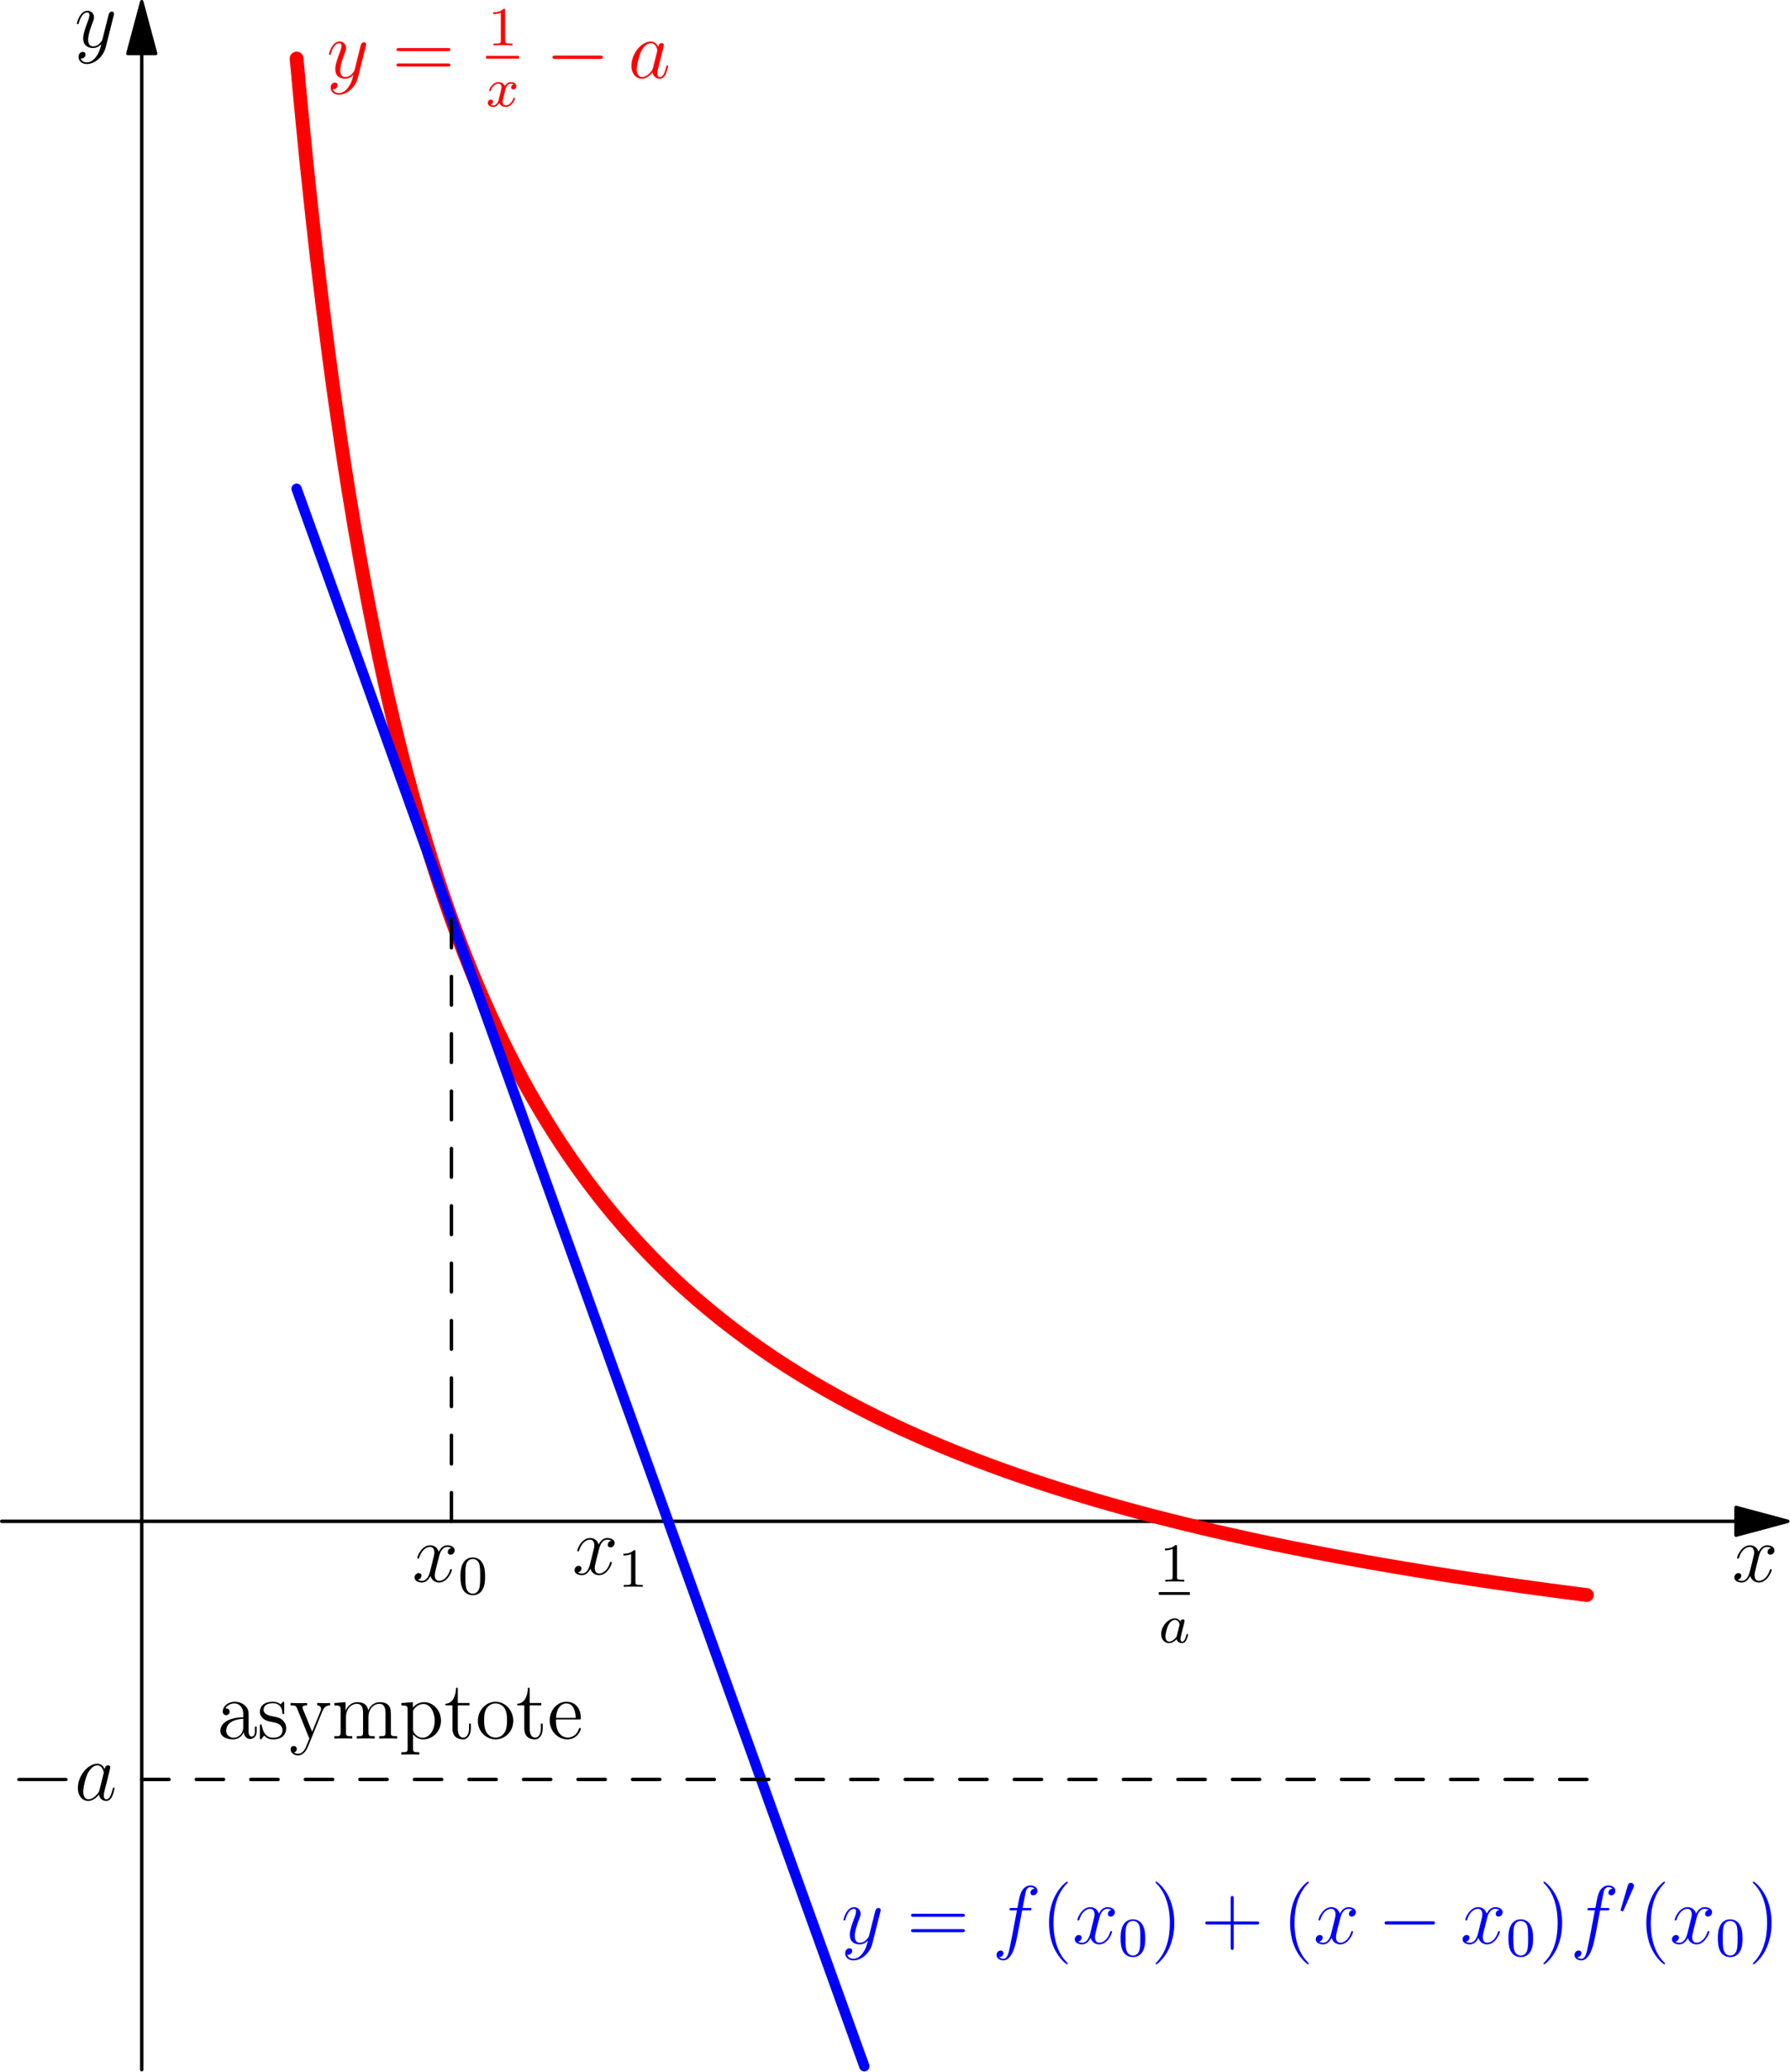 <?xml version='1.0' encoding='UTF-8'?>
<!-- This file was generated by dvisvgm 3.2.2 -->
<svg version='1.1' xmlns='http://www.w3.org/2000/svg' xmlns:xlink='http://www.w3.org/1999/xlink' width='259.25pt' height='300pt' viewBox='76.946 274.185 259.25 300'>
<defs>
<path id='g2-97' d='M3.124-3.037C3.053-3.172 2.821-3.515 2.335-3.515C1.387-3.515 .343-2.407 .343-1.227C.343-.399 .877 .08 1.49 .08C2 .08 2.439-.327 2.582-.486C2.726 .064 3.268 .08 3.363 .08C3.73 .08 3.913-.223 3.977-.359C4.136-.646 4.248-1.108 4.248-1.14C4.248-1.188 4.216-1.243 4.121-1.243S4.009-1.196 3.961-.996C3.85-.558 3.698-.143 3.387-.143C3.204-.143 3.132-.295 3.132-.518C3.132-.654 3.204-.925 3.252-1.124S3.419-1.801 3.451-1.945L3.61-2.55C3.65-2.742 3.738-3.076 3.738-3.116C3.738-3.3 3.587-3.363 3.483-3.363C3.363-3.363 3.164-3.284 3.124-3.037ZM2.582-.861C2.184-.311 1.769-.143 1.514-.143C1.148-.143 .964-.478 .964-.893C.964-1.267 1.18-2.12 1.355-2.471C1.586-2.957 1.977-3.292 2.343-3.292C2.861-3.292 3.013-2.71 3.013-2.614C3.013-2.582 2.813-1.801 2.766-1.594C2.662-1.219 2.662-1.203 2.582-.861Z'/>
<path id='g2-120' d='M3.993-3.18C3.642-3.092 3.626-2.782 3.626-2.75C3.626-2.574 3.762-2.455 3.937-2.455S4.384-2.59 4.384-2.933C4.384-3.387 3.881-3.515 3.587-3.515C3.212-3.515 2.909-3.252 2.726-2.941C2.55-3.363 2.136-3.515 1.809-3.515C.94-3.515 .454-2.519 .454-2.295C.454-2.224 .51-2.192 .574-2.192C.669-2.192 .685-2.232 .709-2.327C.893-2.909 1.371-3.292 1.785-3.292C2.096-3.292 2.248-3.068 2.248-2.782C2.248-2.622 2.152-2.256 2.088-2C2.032-1.769 1.857-1.06 1.817-.909C1.706-.478 1.419-.143 1.06-.143C1.028-.143 .821-.143 .654-.255C1.02-.343 1.02-.677 1.02-.685C1.02-.869 .877-.98 .701-.98C.486-.98 .255-.797 .255-.494C.255-.128 .646 .08 1.052 .08C1.474 .08 1.769-.239 1.913-.494C2.088-.104 2.455 .08 2.837 .08C3.706 .08 4.184-.917 4.184-1.14C4.184-1.219 4.121-1.243 4.065-1.243C3.969-1.243 3.953-1.188 3.929-1.108C3.77-.574 3.316-.143 2.853-.143C2.59-.143 2.399-.319 2.399-.654C2.399-.813 2.447-.996 2.558-1.443C2.614-1.682 2.79-2.383 2.829-2.534C2.941-2.949 3.22-3.292 3.579-3.292C3.618-3.292 3.826-3.292 3.993-3.18Z'/>
<path id='g4-48' d='M3.897-2.542C3.897-3.395 3.81-3.913 3.547-4.423C3.196-5.125 2.55-5.3 2.112-5.3C1.108-5.3 .741-4.551 .63-4.328C.343-3.746 .327-2.957 .327-2.542C.327-2.016 .351-1.211 .733-.574C1.1 .016 1.69 .167 2.112 .167C2.495 .167 3.18 .048 3.579-.741C3.873-1.315 3.897-2.024 3.897-2.542ZM2.112-.056C1.841-.056 1.291-.183 1.124-1.02C1.036-1.474 1.036-2.224 1.036-2.638C1.036-3.188 1.036-3.746 1.124-4.184C1.291-4.997 1.913-5.077 2.112-5.077C2.383-5.077 2.933-4.941 3.092-4.216C3.188-3.778 3.188-3.18 3.188-2.638C3.188-2.168 3.188-1.451 3.092-1.004C2.925-.167 2.375-.056 2.112-.056Z'/>
<path id='g4-49' d='M2.503-5.077C2.503-5.292 2.487-5.3 2.271-5.3C1.945-4.981 1.522-4.79 .765-4.79V-4.527C.98-4.527 1.411-4.527 1.873-4.742V-.654C1.873-.359 1.849-.263 1.092-.263H.813V0C1.14-.024 1.825-.024 2.184-.024S3.236-.024 3.563 0V-.263H3.284C2.527-.263 2.503-.359 2.503-.654V-5.077Z'/>
<path id='g0-48' d='M2.112-3.778C2.152-3.881 2.184-3.937 2.184-4.017C2.184-4.28 1.945-4.455 1.722-4.455C1.403-4.455 1.315-4.176 1.283-4.065L.271-.63C.239-.534 .239-.51 .239-.502C.239-.43 .287-.414 .367-.391C.51-.327 .526-.327 .542-.327C.566-.327 .614-.327 .669-.462L2.112-3.778Z'/>
<path id='g5-40' d='M3.885 2.905C3.885 2.869 3.885 2.845 3.682 2.642C2.487 1.435 1.817-.538 1.817-2.977C1.817-5.296 2.379-7.293 3.766-8.703C3.885-8.811 3.885-8.835 3.885-8.871C3.885-8.942 3.826-8.966 3.778-8.966C3.622-8.966 2.642-8.106 2.056-6.934C1.447-5.727 1.172-4.447 1.172-2.977C1.172-1.913 1.339-.49 1.961 .789C2.666 2.224 3.646 3.001 3.778 3.001C3.826 3.001 3.885 2.977 3.885 2.905Z'/>
<path id='g5-41' d='M3.371-2.977C3.371-3.885 3.252-5.368 2.582-6.755C1.877-8.189 .897-8.966 .765-8.966C.717-8.966 .658-8.942 .658-8.871C.658-8.835 .658-8.811 .861-8.608C2.056-7.4 2.726-5.428 2.726-2.989C2.726-.669 2.164 1.327 .777 2.738C.658 2.845 .658 2.869 .658 2.905C.658 2.977 .717 3.001 .765 3.001C.921 3.001 1.901 2.14 2.487 .968C3.096-.251 3.371-1.542 3.371-2.977Z'/>
<path id='g5-43' d='M4.77-2.762H8.07C8.237-2.762 8.452-2.762 8.452-2.977C8.452-3.204 8.249-3.204 8.07-3.204H4.77V-6.504C4.77-6.671 4.77-6.886 4.555-6.886C4.328-6.886 4.328-6.683 4.328-6.504V-3.204H1.028C.861-3.204 .646-3.204 .646-2.989C.646-2.762 .849-2.762 1.028-2.762H4.328V.538C4.328 .705 4.328 .921 4.543 .921C4.77 .921 4.77 .717 4.77 .538V-2.762Z'/>
<path id='g5-61' d='M8.07-3.873C8.237-3.873 8.452-3.873 8.452-4.089C8.452-4.316 8.249-4.316 8.07-4.316H1.028C.861-4.316 .646-4.316 .646-4.101C.646-3.873 .849-3.873 1.028-3.873H8.07ZM8.07-1.65C8.237-1.65 8.452-1.65 8.452-1.865C8.452-2.092 8.249-2.092 8.07-2.092H1.028C.861-2.092 .646-2.092 .646-1.877C.646-1.65 .849-1.65 1.028-1.65H8.07Z'/>
<path id='g5-97' d='M4.615-3.192C4.615-3.838 4.615-4.316 4.089-4.782C3.67-5.165 3.132-5.332 2.606-5.332C1.626-5.332 .873-4.686 .873-3.909C.873-3.563 1.1-3.395 1.375-3.395C1.662-3.395 1.865-3.599 1.865-3.885C1.865-4.376 1.435-4.376 1.255-4.376C1.53-4.878 2.104-5.093 2.582-5.093C3.132-5.093 3.838-4.639 3.838-3.563V-3.084C1.435-3.049 .526-2.044 .526-1.124C.526-.179 1.626 .12 2.355 .12C3.144 .12 3.682-.359 3.909-.933C3.957-.371 4.328 .06 4.842 .06C5.093 .06 5.786-.108 5.786-1.064V-1.733H5.523V-1.064C5.523-.383 5.236-.287 5.069-.287C4.615-.287 4.615-.921 4.615-1.1V-3.192ZM3.838-1.686C3.838-.514 2.965-.12 2.451-.12C1.865-.12 1.375-.55 1.375-1.124C1.375-2.702 3.407-2.845 3.838-2.869V-1.686Z'/>
<path id='g5-101' d='M4.579-2.774C4.842-2.774 4.866-2.774 4.866-3.001C4.866-4.208 4.22-5.332 2.774-5.332C1.411-5.332 .359-4.101 .359-2.618C.359-1.04 1.578 .12 2.905 .12C4.328 .12 4.866-1.172 4.866-1.423C4.866-1.494 4.806-1.542 4.734-1.542C4.639-1.542 4.615-1.482 4.591-1.423C4.28-.418 3.479-.143 2.977-.143S1.267-.478 1.267-2.546V-2.774H4.579ZM1.279-3.001C1.375-4.878 2.427-5.093 2.762-5.093C4.041-5.093 4.113-3.407 4.125-3.001H1.279Z'/>
<path id='g5-109' d='M8.572-2.905C8.572-4.017 8.572-4.352 8.297-4.734C7.95-5.2 7.388-5.272 6.982-5.272C5.99-5.272 5.487-4.555 5.296-4.089C5.129-5.009 4.483-5.272 3.73-5.272C2.57-5.272 2.116-4.28 2.02-4.041H2.008V-5.272L.383-5.141V-4.794C1.196-4.794 1.291-4.71 1.291-4.125V-.885C1.291-.347 1.16-.347 .383-.347V0C.693-.024 1.339-.024 1.674-.024C2.02-.024 2.666-.024 2.977 0V-.347C2.212-.347 2.068-.347 2.068-.885V-3.108C2.068-4.364 2.893-5.033 3.634-5.033S4.543-4.423 4.543-3.694V-.885C4.543-.347 4.411-.347 3.634-.347V0C3.945-.024 4.591-.024 4.926-.024C5.272-.024 5.918-.024 6.229 0V-.347C5.464-.347 5.32-.347 5.32-.885V-3.108C5.32-4.364 6.145-5.033 6.886-5.033S7.795-4.423 7.795-3.694V-.885C7.795-.347 7.663-.347 6.886-.347V0C7.197-.024 7.843-.024 8.177-.024C8.524-.024 9.17-.024 9.48 0V-.347C8.883-.347 8.584-.347 8.572-.705V-2.905Z'/>
<path id='g5-111' d='M5.487-2.558C5.487-4.101 4.316-5.332 2.929-5.332C1.494-5.332 .359-4.065 .359-2.558C.359-1.028 1.554 .12 2.917 .12C4.328 .12 5.487-1.052 5.487-2.558ZM2.929-.143C2.487-.143 1.949-.335 1.602-.921C1.279-1.459 1.267-2.164 1.267-2.666C1.267-3.12 1.267-3.85 1.638-4.388C1.973-4.902 2.499-5.093 2.917-5.093C3.383-5.093 3.885-4.878 4.208-4.411C4.579-3.862 4.579-3.108 4.579-2.666C4.579-2.248 4.579-1.506 4.268-.944C3.933-.371 3.383-.143 2.929-.143Z'/>
<path id='g5-112' d='M2.929 1.973C2.164 1.973 2.02 1.973 2.02 1.435V-.646C2.236-.347 2.726 .12 3.491 .12C4.866 .12 6.073-1.04 6.073-2.582C6.073-4.101 4.949-5.272 3.646-5.272C2.594-5.272 2.032-4.519 1.997-4.471V-5.272L.335-5.141V-4.794C1.172-4.794 1.243-4.71 1.243-4.184V1.435C1.243 1.973 1.112 1.973 .335 1.973V2.319C.646 2.295 1.291 2.295 1.626 2.295C1.973 2.295 2.618 2.295 2.929 2.319V1.973ZM2.02-3.814C2.02-4.041 2.02-4.053 2.152-4.244C2.511-4.782 3.096-5.009 3.551-5.009C4.447-5.009 5.165-3.921 5.165-2.582C5.165-1.16 4.352-.12 3.431-.12C3.061-.12 2.714-.275 2.475-.502C2.2-.777 2.02-1.016 2.02-1.351V-3.814Z'/>
<path id='g5-115' d='M3.921-5.057C3.921-5.272 3.921-5.332 3.802-5.332C3.706-5.332 3.479-5.069 3.395-4.961C3.025-5.26 2.654-5.332 2.271-5.332C.825-5.332 .395-4.543 .395-3.885C.395-3.754 .395-3.335 .849-2.917C1.231-2.582 1.638-2.499 2.188-2.391C2.845-2.26 3.001-2.224 3.3-1.985C3.515-1.805 3.67-1.542 3.67-1.207C3.67-.693 3.371-.12 2.319-.12C1.53-.12 .956-.574 .693-1.769C.646-1.985 .646-1.997 .634-2.008C.61-2.056 .562-2.056 .526-2.056C.395-2.056 .395-1.997 .395-1.781V-.155C.395 .06 .395 .12 .514 .12C.574 .12 .586 .108 .789-.143C.849-.227 .849-.251 1.028-.442C1.482 .12 2.128 .12 2.331 .12C3.587 .12 4.208-.574 4.208-1.518C4.208-2.164 3.814-2.546 3.706-2.654C3.276-3.025 2.953-3.096 2.164-3.24C1.805-3.312 .933-3.479 .933-4.196C.933-4.567 1.184-5.117 2.26-5.117C3.563-5.117 3.634-4.005 3.658-3.634C3.67-3.539 3.754-3.539 3.79-3.539C3.921-3.539 3.921-3.599 3.921-3.814V-5.057Z'/>
<path id='g5-116' d='M2.008-4.806H3.694V-5.153H2.008V-7.352H1.745C1.733-6.229 1.303-5.081 .215-5.045V-4.806H1.231V-1.482C1.231-.155 2.116 .12 2.75 .12C3.503 .12 3.897-.622 3.897-1.482V-2.164H3.634V-1.506C3.634-.646 3.288-.143 2.821-.143C2.008-.143 2.008-1.255 2.008-1.459V-4.806Z'/>
<path id='g5-121' d='M4.842-3.993C5.165-4.794 5.727-4.806 5.954-4.806V-5.153C5.607-5.129 5.44-5.129 5.057-5.129C4.782-5.129 4.758-5.129 4.089-5.153V-4.806C4.531-4.782 4.639-4.507 4.639-4.292C4.639-4.184 4.615-4.125 4.567-4.005L3.347-.992L2.02-4.244C1.949-4.411 1.949-4.483 1.949-4.495C1.949-4.806 2.367-4.806 2.606-4.806V-5.153C2.295-5.129 1.71-5.129 1.375-5.129C.921-5.129 .897-5.129 .215-5.153V-4.806C.909-4.806 1.004-4.746 1.16-4.376L2.941 0C2.415 1.267 2.415 1.291 2.367 1.387C2.164 1.745 1.841 2.2 1.303 2.2C.933 2.2 .705 1.985 .705 1.985S1.124 1.937 1.124 1.518C1.124 1.231 .897 1.076 .681 1.076C.478 1.076 .227 1.196 .227 1.542C.227 1.997 .669 2.439 1.303 2.439C1.973 2.439 2.463 1.853 2.774 1.1L4.842-3.993Z'/>
<path id='g1-0' d='M7.878-2.75C8.082-2.75 8.297-2.75 8.297-2.989S8.082-3.228 7.878-3.228H1.411C1.207-3.228 .992-3.228 .992-2.989S1.207-2.75 1.411-2.75H7.878Z'/>
<path id='g3-97' d='M3.599-1.423C3.539-1.219 3.539-1.196 3.371-.968C3.108-.634 2.582-.12 2.02-.12C1.53-.12 1.255-.562 1.255-1.267C1.255-1.925 1.626-3.264 1.853-3.766C2.26-4.603 2.821-5.033 3.288-5.033C4.077-5.033 4.232-4.053 4.232-3.957C4.232-3.945 4.196-3.79 4.184-3.766L3.599-1.423ZM4.364-4.483C4.232-4.794 3.909-5.272 3.288-5.272C1.937-5.272 .478-3.527 .478-1.757C.478-.574 1.172 .12 1.985 .12C2.642 .12 3.204-.395 3.539-.789C3.658-.084 4.22 .12 4.579 .12S5.224-.096 5.44-.526C5.631-.933 5.798-1.662 5.798-1.71C5.798-1.769 5.75-1.817 5.679-1.817C5.571-1.817 5.559-1.757 5.511-1.578C5.332-.873 5.105-.12 4.615-.12C4.268-.12 4.244-.43 4.244-.669C4.244-.944 4.28-1.076 4.388-1.542C4.471-1.841 4.531-2.104 4.627-2.451C5.069-4.244 5.177-4.674 5.177-4.746C5.177-4.914 5.045-5.045 4.866-5.045C4.483-5.045 4.388-4.627 4.364-4.483Z'/>
<path id='g3-102' d='M5.332-4.806C5.571-4.806 5.667-4.806 5.667-5.033C5.667-5.153 5.571-5.153 5.356-5.153H4.388C4.615-6.384 4.782-7.233 4.878-7.615C4.949-7.902 5.2-8.177 5.511-8.177C5.762-8.177 6.013-8.07 6.133-7.962C5.667-7.914 5.523-7.568 5.523-7.364C5.523-7.125 5.703-6.982 5.93-6.982C6.169-6.982 6.528-7.185 6.528-7.639C6.528-8.141 6.025-8.416 5.499-8.416C4.985-8.416 4.483-8.034 4.244-7.568C4.029-7.149 3.909-6.719 3.634-5.153H2.833C2.606-5.153 2.487-5.153 2.487-4.937C2.487-4.806 2.558-4.806 2.798-4.806H3.563C3.347-3.694 2.857-.992 2.582 .287C2.379 1.327 2.2 2.2 1.602 2.2C1.566 2.2 1.219 2.2 1.004 1.973C1.614 1.925 1.614 1.399 1.614 1.387C1.614 1.148 1.435 1.004 1.207 1.004C.968 1.004 .61 1.207 .61 1.662C.61 2.176 1.136 2.439 1.602 2.439C2.821 2.439 3.324 .251 3.455-.347C3.67-1.267 4.256-4.447 4.316-4.806H5.332Z'/>
<path id='g3-120' d='M5.667-4.878C5.284-4.806 5.141-4.519 5.141-4.292C5.141-4.005 5.368-3.909 5.535-3.909C5.894-3.909 6.145-4.22 6.145-4.543C6.145-5.045 5.571-5.272 5.069-5.272C4.34-5.272 3.933-4.555 3.826-4.328C3.551-5.224 2.809-5.272 2.594-5.272C1.375-5.272 .729-3.706 .729-3.443C.729-3.395 .777-3.335 .861-3.335C.956-3.335 .98-3.407 1.004-3.455C1.411-4.782 2.212-5.033 2.558-5.033C3.096-5.033 3.204-4.531 3.204-4.244C3.204-3.981 3.132-3.706 2.989-3.132L2.582-1.494C2.403-.777 2.056-.12 1.423-.12C1.363-.12 1.064-.12 .813-.275C1.243-.359 1.339-.717 1.339-.861C1.339-1.1 1.16-1.243 .933-1.243C.646-1.243 .335-.992 .335-.61C.335-.108 .897 .12 1.411 .12C1.985 .12 2.391-.335 2.642-.825C2.833-.12 3.431 .12 3.873 .12C5.093 .12 5.738-1.447 5.738-1.71C5.738-1.769 5.691-1.817 5.619-1.817C5.511-1.817 5.499-1.757 5.464-1.662C5.141-.61 4.447-.12 3.909-.12C3.491-.12 3.264-.43 3.264-.921C3.264-1.184 3.312-1.375 3.503-2.164L3.921-3.79C4.101-4.507 4.507-5.033 5.057-5.033C5.081-5.033 5.416-5.033 5.667-4.878Z'/>
<path id='g3-121' d='M3.144 1.339C2.821 1.793 2.355 2.2 1.769 2.2C1.626 2.2 1.052 2.176 .873 1.626C.909 1.638 .968 1.638 .992 1.638C1.351 1.638 1.59 1.327 1.59 1.052S1.363 .681 1.184 .681C.992 .681 .574 .825 .574 1.411C.574 2.02 1.088 2.439 1.769 2.439C2.965 2.439 4.172 1.339 4.507 .012L5.679-4.651C5.691-4.71 5.715-4.782 5.715-4.854C5.715-5.033 5.571-5.153 5.392-5.153C5.284-5.153 5.033-5.105 4.937-4.746L4.053-1.231C3.993-1.016 3.993-.992 3.897-.861C3.658-.526 3.264-.12 2.69-.12C2.02-.12 1.961-.777 1.961-1.1C1.961-1.781 2.283-2.702 2.606-3.563C2.738-3.909 2.809-4.077 2.809-4.316C2.809-4.818 2.451-5.272 1.865-5.272C.765-5.272 .323-3.539 .323-3.443C.323-3.395 .371-3.335 .454-3.335C.562-3.335 .574-3.383 .622-3.551C.909-4.555 1.363-5.033 1.829-5.033C1.937-5.033 2.14-5.033 2.14-4.639C2.14-4.328 2.008-3.981 1.829-3.527C1.243-1.961 1.243-1.566 1.243-1.279C1.243-.143 2.056 .12 2.654 .12C3.001 .12 3.431 .012 3.85-.43L3.862-.418C3.682 .287 3.563 .753 3.144 1.339Z'/>
</defs>
<g id='page1'>
<g transform='translate(76.946 274.185)scale(.996)'>
<path d='M20.613 7.779V300.874' fill='none' stroke='#000000' stroke-linecap='round' stroke-linejoin='round' stroke-miterlimit='10.037' stroke-width='0.502'/>
</g>
<g transform='translate(76.946 274.185)scale(.996)'>
<path d='M20.613 .251L18.596 7.779H22.631L20.613 .251Z' fill='#000000'/>
</g>
<g transform='translate(76.946 274.185)scale(.996)'>
<path d='M20.613 .251L18.596 7.779H22.631L20.613 .251Z' fill='none' stroke='#000000' stroke-linecap='round' stroke-linejoin='round' stroke-miterlimit='10.037' stroke-width='0.502'/>
</g>
<use x='87.752' y='281.017' xlink:href='#g3-121'/>
<g transform='translate(76.946 274.185)scale(.996)'>
<path d='M252.443 221.153H.251' fill='none' stroke='#000000' stroke-linecap='round' stroke-linejoin='round' stroke-miterlimit='10.037' stroke-width='0.502'/>
</g>
<g transform='translate(76.946 274.185)scale(.996)'>
<path d='M259.971 221.153L252.443 219.135V223.17L259.971 221.153Z' fill='#000000'/>
</g>
<g transform='translate(76.946 274.185)scale(.996)'>
<path d='M259.971 221.153L252.443 219.135V223.17L259.971 221.153Z' fill='none' stroke='#000000' stroke-linecap='round' stroke-linejoin='round' stroke-miterlimit='10.037' stroke-width='0.502'/>
</g>
<use x='327.802' y='503.196' xlink:href='#g3-120'/>
<g transform='translate(76.946 274.185)scale(.996)'>
<path d='M43.129 8.51C43.701 14.93 44.326 21.345 45.005 27.754C45.587 33.257 46.208 38.756 46.881 44.248C47.465 49.019 48.088 53.785 48.757 58.544C49.344 62.719 49.967 66.889 50.633 71.052C51.223 74.737 51.846 78.417 52.51 82.089C53.102 85.365 53.725 88.636 54.386 91.899C54.98 94.832 55.604 97.758 56.262 100.677C56.858 103.318 57.482 105.951 58.139 108.577C58.736 110.967 59.36 113.35 60.015 115.725C60.614 117.898 61.238 120.065 61.891 122.223C62.492 124.208 63.116 126.186 63.767 128.156C64.369 129.976 64.994 131.79 65.644 133.594C66.247 135.27 66.872 136.938 67.52 138.597C68.124 140.145 68.749 141.685 69.396 143.216C70.002 144.65 70.627 146.076 71.272 147.492C71.879 148.824 72.504 150.148 73.148 151.463C73.757 152.704 74.382 153.937 75.025 155.16C75.634 156.319 76.259 157.47 76.901 158.611C77.511 159.695 78.136 160.772 78.777 161.839C79.388 162.856 80.014 163.865 80.654 164.865C81.266 165.821 81.891 166.769 82.53 167.708C83.143 168.608 83.768 169.5 84.406 170.383C85.02 171.233 85.645 172.074 86.282 172.906C86.897 173.709 87.522 174.503 88.159 175.289C88.774 176.048 89.399 176.8 90.035 177.542C90.651 178.262 91.276 178.974 91.911 179.677C92.528 180.361 93.153 181.036 93.787 181.703C94.405 182.352 95.03 182.994 95.664 183.627C96.281 184.245 96.907 184.856 97.54 185.458C98.158 186.047 98.784 186.628 99.416 187.201C100.035 187.763 100.66 188.317 101.292 188.864C101.912 189.399 102.537 189.928 103.169 190.45C103.788 190.962 104.414 191.468 105.045 191.966C105.665 192.456 106.291 192.94 106.921 193.417C107.542 193.886 108.167 194.349 108.797 194.805C109.418 195.255 110.044 195.698 110.674 196.136C111.295 196.567 111.92 196.993 112.55 197.412C113.171 197.826 113.797 198.235 114.426 198.637C115.048 199.035 115.674 199.428 116.302 199.815C116.925 200.197 117.55 200.575 118.179 200.947C118.801 201.315 119.427 201.678 120.055 202.036C120.678 202.391 121.303 202.74 121.931 203.085C122.554 203.427 123.179 203.764 123.807 204.096C124.43 204.425 125.056 204.75 125.684 205.07C126.307 205.388 126.932 205.702 127.56 206.011C128.183 206.318 128.809 206.62 129.436 206.919C130.06 207.215 130.685 207.508 131.312 207.796C131.936 208.083 132.562 208.365 133.189 208.644C133.812 208.921 134.438 209.195 135.065 209.464C135.689 209.733 136.314 209.997 136.941 210.258C137.565 210.518 138.191 210.774 138.817 211.027C139.442 211.278 140.067 211.526 140.694 211.771C141.318 212.015 141.943 212.256 142.57 212.493C143.194 212.729 143.82 212.963 144.446 213.193C145.071 213.422 145.696 213.648 146.322 213.872C146.947 214.094 147.572 214.314 148.199 214.53C148.823 214.747 149.449 214.96 150.075 215.17C150.699 215.38 151.325 215.587 151.951 215.792C152.576 215.996 153.201 216.197 153.827 216.396C154.452 216.594 155.078 216.79 155.704 216.983C156.328 217.176 156.954 217.366 157.58 217.554C158.205 217.742 158.83 217.927 159.456 218.11C160.081 218.293 160.706 218.473 161.333 218.651C161.957 218.829 162.583 219.004 163.209 219.178C163.834 219.351 164.459 219.522 165.085 219.691C165.71 219.859 166.335 220.026 166.961 220.19C167.586 220.355 168.212 220.517 168.838 220.678C169.462 220.838 170.088 220.996 170.714 221.153C171.339 221.309 171.964 221.463 172.59 221.616C173.215 221.768 173.84 221.919 174.466 222.068C175.091 222.217 175.717 222.364 176.343 222.509C176.968 222.654 177.593 222.798 178.219 222.939C178.844 223.081 179.469 223.221 180.095 223.36C180.72 223.498 181.346 223.635 181.971 223.771C182.596 223.906 183.222 224.04 183.848 224.172C184.473 224.304 185.098 224.435 185.724 224.564C186.349 224.693 186.974 224.821 187.6 224.947C188.225 225.073 188.851 225.198 189.476 225.322C190.101 225.445 190.727 225.568 191.353 225.689C191.978 225.809 192.603 225.929 193.229 226.047C193.854 226.165 194.479 226.282 195.105 226.398C195.73 226.514 196.356 226.628 196.981 226.741C197.607 226.855 198.232 226.967 198.858 227.078C199.483 227.188 200.108 227.298 200.734 227.407C201.359 227.515 201.985 227.623 202.61 227.729S203.861 227.941 204.486 228.045C205.112 228.149 205.737 228.252 206.363 228.354C206.988 228.456 207.613 228.557 208.239 228.658C208.864 228.758 209.49 228.857 210.115 228.955S211.366 229.15 211.991 229.246C212.617 229.342 213.242 229.438 213.868 229.532C214.493 229.626 215.118 229.72 215.744 229.812C216.369 229.905 216.995 229.996 217.62 230.087S218.871 230.268 219.496 230.357C220.122 230.446 220.747 230.534 221.373 230.621C221.998 230.709 222.623 230.795 223.249 230.881C223.874 230.967 224.5 231.052 225.125 231.136S226.376 231.304 227.001 231.387C227.627 231.469 228.252 231.551 228.878 231.633C229.503 231.714 230.128 231.794 230.754 231.874' fill='none' stroke='#ff0000' stroke-linecap='round' stroke-linejoin='round' stroke-miterlimit='10.037' stroke-width='2.007'/>
</g>
<g transform='translate(76.946 274.185)scale(.996)'>
<path d='M43.129 71.052C43.404 71.817 43.679 72.581 43.954 73.345S44.504 74.874 44.78 75.639C45.055 76.403 45.33 77.167 45.605 77.932S46.156 79.461 46.431 80.225S46.981 81.754 47.256 82.518S47.807 84.047 48.082 84.811S48.632 86.34 48.907 87.105S49.458 88.633 49.733 89.398S50.283 90.927 50.558 91.691S51.109 93.22 51.384 93.984S51.934 95.513 52.209 96.277S52.76 97.806 53.035 98.571S53.586 100.099 53.861 100.864C54.136 101.628 54.411 102.393 54.686 103.157S55.237 104.686 55.512 105.45C55.787 106.215 56.062 106.979 56.337 107.743C56.612 108.508 56.888 109.272 57.163 110.037C57.438 110.801 57.713 111.565 57.988 112.33C58.264 113.094 58.539 113.859 58.814 114.623C59.089 115.387 59.364 116.152 59.639 116.916C59.915 117.681 60.19 118.445 60.465 119.209C60.74 119.974 61.015 120.738 61.291 121.503C61.566 122.267 61.841 123.031 62.116 123.796C62.391 124.56 62.666 125.325 62.942 126.089S63.492 127.618 63.767 128.382C64.042 129.147 64.318 129.911 64.593 130.675C64.868 131.44 65.143 132.204 65.418 132.969C65.694 133.733 65.969 134.497 66.244 135.262C66.519 136.026 66.794 136.791 67.07 137.555S67.62 139.084 67.895 139.848C68.17 140.613 68.445 141.377 68.721 142.141C68.996 142.906 69.271 143.67 69.546 144.435C69.821 145.199 70.097 145.963 70.372 146.728C70.647 147.492 70.922 148.257 71.197 149.021S71.748 150.55 72.023 151.314C72.298 152.079 72.573 152.843 72.848 153.607C73.124 154.372 73.399 155.136 73.674 155.901C73.949 156.665 74.224 157.429 74.499 158.194C74.775 158.958 75.05 159.723 75.325 160.487S75.875 162.016 76.15 162.78C76.426 163.545 76.701 164.309 76.976 165.073C77.251 165.838 77.526 166.602 77.802 167.367C78.077 168.131 78.352 168.895 78.627 169.66C78.902 170.424 79.178 171.189 79.453 171.953C79.728 172.717 80.003 173.482 80.278 174.246C80.553 175.011 80.829 175.775 81.104 176.539C81.379 177.304 81.654 178.068 81.929 178.833C82.205 179.597 82.48 180.361 82.755 181.126C83.03 181.89 83.305 182.655 83.581 183.419S84.131 184.948 84.406 185.712C84.681 186.477 84.956 187.241 85.232 188.005C85.507 188.77 85.782 189.534 86.057 190.299C86.332 191.063 86.608 191.827 86.883 192.592C87.158 193.356 87.433 194.121 87.708 194.885S88.259 196.414 88.534 197.178C88.809 197.943 89.084 198.707 89.359 199.471C89.635 200.236 89.91 201 90.185 201.765C90.46 202.529 90.735 203.293 91.01 204.058C91.286 204.822 91.561 205.587 91.836 206.351S92.386 207.88 92.662 208.644C92.937 209.409 93.212 210.173 93.487 210.937C93.762 211.702 94.037 212.466 94.313 213.231C94.588 213.995 94.863 214.759 95.138 215.524C95.413 216.288 95.689 217.053 95.964 217.817S96.514 219.346 96.789 220.11C97.064 220.875 97.34 221.639 97.615 222.403C97.89 223.168 98.165 223.932 98.44 224.697C98.716 225.461 98.991 226.225 99.266 226.99C99.541 227.754 99.816 228.519 100.092 229.283C100.367 230.047 100.642 230.812 100.917 231.576C101.192 232.341 101.467 233.105 101.743 233.869C102.018 234.634 102.293 235.398 102.568 236.163C102.843 236.927 103.119 237.691 103.394 238.456C103.669 239.22 103.944 239.985 104.219 240.749S104.77 242.278 105.045 243.042C105.32 243.807 105.595 244.571 105.87 245.335C106.146 246.1 106.421 246.864 106.696 247.629C106.971 248.393 107.246 249.157 107.522 249.922C107.797 250.686 108.072 251.451 108.347 252.215S108.897 253.744 109.173 254.508C109.448 255.273 109.723 256.037 109.998 256.801C110.273 257.566 110.549 258.33 110.824 259.095C111.099 259.859 111.374 260.623 111.649 261.388C111.924 262.152 112.2 262.917 112.475 263.681S113.025 265.21 113.3 265.974C113.576 266.739 113.851 267.503 114.126 268.267C114.401 269.032 114.676 269.796 114.951 270.561C115.227 271.325 115.502 272.089 115.777 272.854C116.052 273.618 116.327 274.383 116.603 275.147C116.878 275.911 117.153 276.676 117.428 277.44C117.703 278.205 117.979 278.969 118.254 279.733C118.529 280.498 118.804 281.262 119.079 282.027C119.354 282.791 119.63 283.555 119.905 284.32C120.18 285.084 120.455 285.849 120.73 286.613C121.006 287.377 121.281 288.142 121.556 288.906C121.831 289.671 122.106 290.435 122.381 291.199C122.657 291.964 122.932 292.728 123.207 293.493C123.482 294.257 123.757 295.021 124.033 295.786C124.308 296.55 124.583 297.315 124.858 298.079S125.408 299.608 125.684 300.372' fill='none' stroke='#0000ff' stroke-linecap='round' stroke-linejoin='round' stroke-miterlimit='10.037' stroke-width='1.506'/>
</g>
<g transform='translate(76.946 274.185)scale(.996)'>
<path d='M65.644 221.153V133.594' fill='none' stroke='#000000' stroke-dasharray='4.169,4.169' stroke-linecap='round' stroke-linejoin='round' stroke-miterlimit='10.037' stroke-width='0.502'/>
</g>
<use x='136.656' y='503.196' xlink:href='#g3-120'/>
<use x='143.308' y='504.989' xlink:href='#g4-48'/>
<g fill='#00f'>
<use x='198.784' y='555.594' xlink:href='#g3-121'/>
<use x='208.242' y='555.594' xlink:href='#g5-61'/>
<use x='220.667' y='555.594' xlink:href='#g3-102'/>
<use x='227.714' y='555.594' xlink:href='#g5-40'/>
<use x='232.266' y='555.594' xlink:href='#g3-120'/>
<use x='238.918' y='557.387' xlink:href='#g4-48'/>
<use x='243.65' y='555.594' xlink:href='#g5-41'/>
<use x='250.859' y='555.594' xlink:href='#g5-43'/>
<use x='262.621' y='555.594' xlink:href='#g5-40'/>
<use x='267.173' y='555.594' xlink:href='#g3-120'/>
<use x='276.482' y='555.594' xlink:href='#g1-0'/>
<use x='288.437' y='555.594' xlink:href='#g3-120'/>
<use x='295.089' y='557.387' xlink:href='#g4-48'/>
<use x='299.821' y='555.594' xlink:href='#g5-41'/>
<use x='304.374' y='555.594' xlink:href='#g3-102'/>
<use x='311.42' y='551.256' xlink:href='#g0-48'/>
<use x='314.215' y='555.594' xlink:href='#g5-40'/>
<use x='318.767' y='555.594' xlink:href='#g3-120'/>
<use x='325.42' y='557.387' xlink:href='#g4-48'/>
<use x='330.152' y='555.594' xlink:href='#g5-41'/>
</g>
<g fill='#f00'>
<use x='124.264' y='285.463' xlink:href='#g3-121'/>
<use x='133.722' y='285.463' xlink:href='#g5-61'/>
<use x='147.609' y='280.756' xlink:href='#g4-49'/>
<rect x='147.343' y='282.275' height='.398' width='4.767'/>
<use x='147.343' y='289.586' xlink:href='#g2-120'/>
<use x='155.962' y='285.463' xlink:href='#g1-0'/>
<use x='167.917' y='285.463' xlink:href='#g3-97'/>
</g>
<use x='159.823' y='502.142' xlink:href='#g3-120'/>
<use x='166.475' y='503.935' xlink:href='#g4-49'/>
<use x='244.909' y='503.185' xlink:href='#g4-49'/>
<rect x='244.777' y='504.704' height='.398' width='4.498'/>
<use x='244.777' y='512.014' xlink:href='#g2-97'/>
<g transform='translate(76.946 274.185)scale(.996)'>
<path d='M20.613 258.678H230.754' fill='none' stroke='#000000' stroke-dasharray='3.965,3.965' stroke-linecap='round' stroke-linejoin='round' stroke-miterlimit='10.037' stroke-width='0.502'/>
</g>
<use x='78.445' y='534.825' xlink:href='#g1-0'/>
<use x='87.744' y='534.825' xlink:href='#g3-97'/>
<use x='108.337' y='525.914' xlink:href='#g5-97'/>
<use x='114.19' y='525.914' xlink:href='#g5-115'/>
<use x='118.808' y='525.914' xlink:href='#g5-121'/>
<use x='124.986' y='525.914' xlink:href='#g5-109'/>
<use x='134.741' y='525.914' xlink:href='#g5-112'/>
<use x='141.244' y='525.914' xlink:href='#g5-116'/>
<use x='145.797' y='525.914' xlink:href='#g5-111'/>
<use x='151.65' y='525.914' xlink:href='#g5-116'/>
<use x='156.202' y='525.914' xlink:href='#g5-101'/>
</g>
</svg>